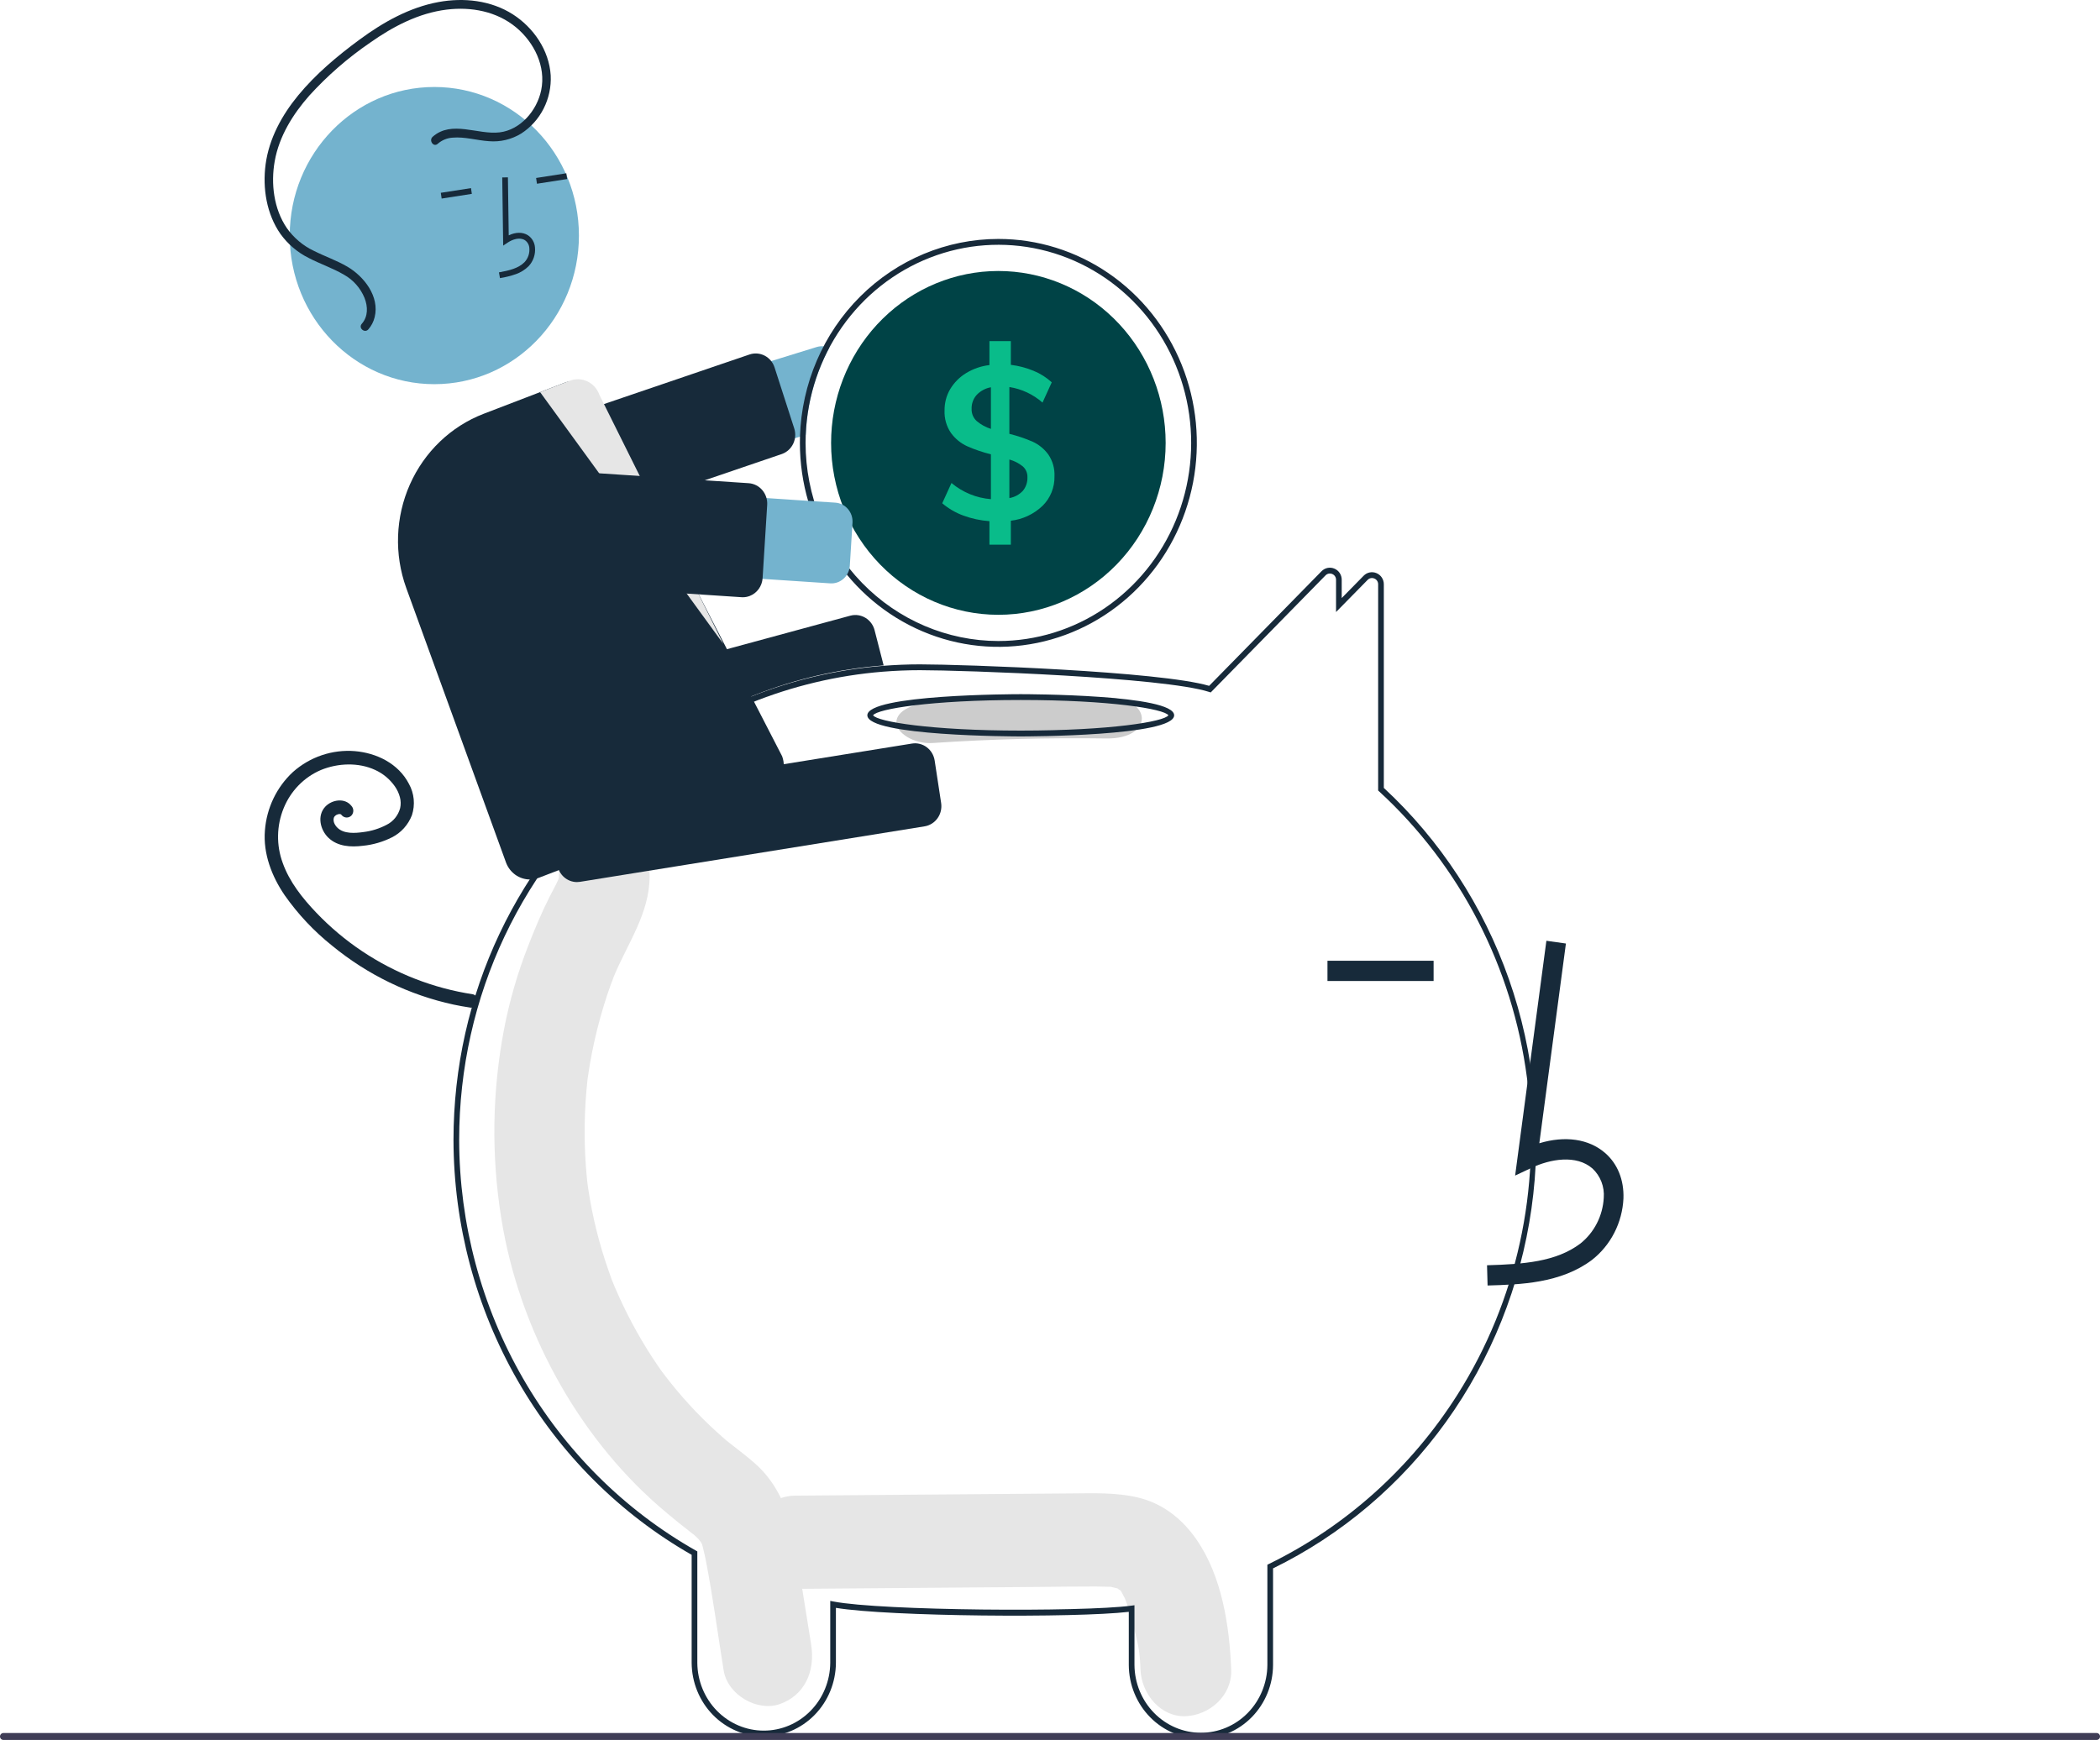 <svg width="549" height="455" viewBox="0 0 549 455" fill="none" xmlns="http://www.w3.org/2000/svg">
<path d="M312.755 402.528C308.959 397.064 303.82 393.065 297.36 391.569C291.726 390.264 285.933 390.487 280.206 390.532L207.795 391.106C201.594 391.155 195.648 396.678 195.936 403.297C196.222 409.86 201.148 415.54 207.795 415.487C229.007 415.319 250.218 415.151 271.429 414.983C276.43 414.943 281.434 414.851 286.435 414.868C287.558 414.871 288.676 414.932 289.798 414.945C290.07 414.948 290.266 414.946 290.404 414.94C290.439 414.951 290.469 414.961 290.514 414.974C291.099 415.139 291.699 415.253 292.288 415.409C292.082 415.416 292.67 415.793 292.965 415.921C293.006 416.003 293.092 416.149 293.237 416.374C293.438 416.763 294.035 417.943 294.06 417.906C294.956 420.236 295.696 422.627 296.274 425.062C297.652 430.432 297.955 431.554 298.153 436.592C298.404 442.955 303.429 449.085 310.013 448.782C316.223 448.496 322.141 443.417 321.872 436.592C321.419 425.091 319.455 412.172 312.755 402.528Z" fill="#E6E6E6"/>
<path d="M212.052 430.037C210.692 421.565 209.358 413.087 207.971 404.62C206.564 396.03 203.691 388.164 197.188 382.526C195.45 381.02 193.649 379.614 191.839 378.212C191.203 377.719 190.568 377.225 189.939 376.722C189.902 376.692 189.878 376.673 189.845 376.647C189.776 376.586 189.693 376.513 189.582 376.416C186.871 374.058 184.252 371.595 181.758 368.977C179.542 366.652 177.424 364.228 175.402 361.705C174.897 361.074 174.398 360.439 173.906 359.797C173.821 359.687 173.365 359.081 173.065 358.686C172.785 358.29 172.275 357.575 172.189 357.451C171.614 356.615 171.049 355.771 170.494 354.92C166.717 349.102 163.446 342.954 160.72 336.546C160.45 335.91 160.186 335.271 159.928 334.628C159.859 334.432 159.77 334.18 159.651 333.844C159.102 332.291 158.553 330.74 158.051 329.168C156.984 325.831 156.066 322.444 155.298 319.007C154.918 317.31 154.577 315.605 154.273 313.891C154.116 313.01 153.969 312.126 153.833 311.241C153.811 311.094 153.677 310.139 153.599 309.6C153.541 309.058 153.433 308.098 153.419 307.949C153.332 307.057 153.255 306.164 153.187 305.27C153.036 303.259 152.933 301.244 152.88 299.225C152.789 295.639 152.851 292.052 153.067 288.466C153.19 286.451 153.365 284.441 153.581 282.435C153.594 282.312 153.604 282.214 153.614 282.125C153.627 282.036 153.642 281.934 153.66 281.807C153.82 280.699 153.988 279.592 154.175 278.488C154.887 274.298 155.812 270.149 156.947 266.059C157.485 264.124 158.068 262.205 158.698 260.302C158.979 259.457 159.269 258.615 159.568 257.777C159.548 257.831 160.444 255.479 160.456 255.4C164.01 246.768 169.823 238.899 169.831 229.094C169.837 222.455 164.373 216.096 157.972 216.402C154.78 216.526 151.76 217.918 149.548 220.286C147.336 222.653 146.104 225.811 146.112 229.094C146.112 229.243 146.111 229.37 146.111 229.494C146.051 229.7 146.001 229.873 145.957 230.025C145.263 231.574 144.414 233.045 143.654 234.554C141.57 238.687 139.792 242.954 138.103 247.285C135.338 254.337 133.221 261.64 131.781 269.097C128.651 285.438 128.408 302.224 131.064 318.653C135.662 347.463 150.826 375.042 171.907 393.58C173.737 395.188 175.611 396.743 177.502 398.266C178.285 398.896 179.075 399.515 179.868 400.129C180.243 400.42 181.796 401.679 181.113 401.069C182.582 402.358 183.201 403.007 183.578 403.956C183.633 404.176 183.708 404.473 183.808 404.879C184.074 405.95 184.327 407.018 184.537 408.104C186.372 417.591 187.647 427.237 189.18 436.785C190.234 443.346 198.091 447.616 203.769 445.65C210.377 443.361 213.181 437.067 212.052 430.037Z" fill="#E6E6E6"/>
<path d="M313.955 454.644C308.974 454.657 304.192 452.639 300.657 449.033C297.122 445.426 295.123 440.525 295.098 435.405V421.499C280.935 423.129 232.434 422.751 218.531 420.455V434.849C218.494 439.965 216.491 444.858 212.958 448.462C209.426 452.065 204.651 454.088 199.674 454.088C194.698 454.088 189.923 452.065 186.39 448.462C182.858 444.858 180.855 439.965 180.818 434.849V406.588C161.988 395.835 146.29 380.112 135.345 361.041C124.4 341.97 118.604 320.242 118.556 298.1C118.556 260.133 135.294 224.716 164.48 200.929C183.457 185.411 206.513 176.078 230.688 174.13C233.969 173.865 237.27 173.731 240.5 173.731C251.88 173.731 303.221 175.538 316.103 179.348L345.476 149.388C345.907 148.942 346.459 148.637 347.059 148.514C347.66 148.391 348.283 148.455 348.848 148.697C349.418 148.93 349.905 149.335 350.247 149.858C350.589 150.381 350.769 150.998 350.764 151.628V156.391L356.483 150.569C356.914 150.122 357.465 149.817 358.065 149.694C358.666 149.571 359.288 149.634 359.853 149.877C360.423 150.11 360.911 150.514 361.254 151.038C361.596 151.561 361.776 152.178 361.771 152.809V206.04C376.51 219.699 387.743 236.884 394.476 256.072C401.209 275.26 403.233 295.86 400.369 316.045C397.504 336.229 389.841 355.376 378.056 371.788C366.272 388.201 350.731 401.371 332.811 410.133V435.405C332.787 440.525 330.788 445.426 327.253 449.033C323.718 452.639 318.935 454.657 313.955 454.644ZM296.581 419.771V435.405C296.618 440.117 298.465 444.622 301.719 447.94C304.974 451.258 309.371 453.12 313.955 453.12C318.538 453.12 322.936 451.258 326.19 447.94C329.445 444.622 331.291 440.117 331.329 435.405V409.17L331.752 408.964C351.86 399.156 368.929 383.811 381.066 364.634C396.531 340.162 402.963 310.808 399.197 281.884C395.431 252.96 381.716 226.377 360.535 206.947L360.288 206.72V152.809C360.294 152.481 360.201 152.16 360.023 151.888C359.846 151.616 359.591 151.407 359.294 151.288C358.999 151.158 358.672 151.123 358.357 151.188C358.042 151.252 357.753 151.413 357.529 151.649L349.281 160.046V151.628C349.287 151.3 349.194 150.979 349.016 150.707C348.838 150.435 348.584 150.226 348.287 150.107C347.991 149.978 347.663 149.943 347.348 150.008C347.033 150.073 346.743 150.234 346.519 150.471L316.517 181.072L316.091 180.935C304.116 177.082 251.966 175.255 240.5 175.255C237.309 175.255 234.046 175.388 230.804 175.649C206.923 177.574 184.147 186.793 165.402 202.123C136.572 225.619 120.038 260.601 120.038 298.1C120.087 320.046 125.852 341.579 136.734 360.46C147.616 379.342 163.217 394.885 181.918 405.473L182.3 405.691V434.849C182.338 439.56 184.186 444.065 187.44 447.382C190.694 450.699 195.091 452.56 199.674 452.56C204.257 452.56 208.655 450.699 211.909 447.382C215.163 444.065 217.01 439.56 217.049 434.849V418.631L217.927 418.801C230.42 421.217 283.029 421.598 295.743 419.884L296.581 419.771Z" fill="#172A3A"/>
<path d="M213.468 90.758L131.386 116.115C128.775 116.925 126.584 118.767 125.294 121.236C124.003 123.705 123.719 126.601 124.504 129.285C125.289 131.97 127.078 134.224 129.479 135.554C131.88 136.883 134.696 137.178 137.309 136.374L209.14 114.18L210.644 113.715C210.949 105.744 213.053 97.955 216.789 90.964C216.32 90.747 215.819 90.613 215.307 90.568C214.688 90.506 214.063 90.571 213.468 90.758Z" fill="#74B3CE"/>
<path d="M135.889 141.78C134.799 141.778 133.738 141.423 132.855 140.767C131.972 140.11 131.313 139.185 130.969 138.122L125.836 122.201C125.622 121.536 125.537 120.834 125.586 120.136C125.636 119.437 125.819 118.756 126.125 118.13C126.43 117.504 126.853 116.946 127.369 116.488C127.884 116.03 128.483 115.681 129.13 115.461L195.936 92.702C196.583 92.482 197.266 92.394 197.945 92.445C198.625 92.496 199.288 92.684 199.897 92.998C200.506 93.312 201.048 93.747 201.494 94.277C201.94 94.807 202.279 95.421 202.494 96.086L207.626 112.007C208.053 113.317 207.968 114.746 207.388 115.992C206.807 117.237 205.778 118.202 204.518 118.681C204.457 118.705 204.394 118.728 204.331 118.749L137.526 141.507C136.998 141.687 136.445 141.78 135.889 141.78Z" fill="#172A3A"/>
<path d="M261.002 62.483C247.519 62.489 234.567 67.887 224.887 77.536C215.207 87.184 209.559 100.326 209.139 114.18C209.125 114.721 209.117 115.269 209.117 115.818C209.117 126.366 212.16 136.678 217.862 145.449C223.563 154.22 231.666 161.056 241.147 165.092C250.628 169.129 261.06 170.185 271.125 168.127C281.189 166.069 290.434 160.99 297.691 153.531C304.947 146.072 309.889 136.569 311.891 126.223C313.893 115.877 312.865 105.153 308.938 95.407C305.011 85.662 298.361 77.332 289.828 71.472C281.296 65.611 271.264 62.483 261.002 62.483ZM261.002 167.628C247.639 167.614 234.827 162.151 225.378 152.438C215.928 142.724 210.614 129.554 210.6 115.818C210.6 115.109 210.615 114.408 210.644 113.715C211.046 103.566 214.34 93.762 220.119 85.522C225.897 77.283 233.904 70.971 243.144 67.372C252.384 63.773 262.45 63.045 272.089 65.279C281.728 67.513 290.516 72.61 297.36 79.937C304.204 87.264 308.801 96.497 310.581 106.488C312.361 116.479 311.244 126.788 307.37 136.132C303.496 145.476 297.035 153.443 288.791 159.043C280.547 164.643 270.884 167.629 261.002 167.628Z" fill="#172A3A"/>
<path d="M304.734 115.818C304.734 127.74 300.127 139.174 291.925 147.605C283.724 156.035 272.601 160.771 261.002 160.771C249.404 160.771 238.281 156.035 230.079 147.605C221.878 139.174 217.271 127.74 217.271 115.818C217.271 114.393 217.337 112.991 217.463 111.604C218.517 100.098 223.842 89.451 232.331 81.874C240.821 74.297 251.823 70.372 263.054 70.914C274.285 71.456 284.881 76.424 292.642 84.786C300.404 93.147 304.734 104.261 304.734 115.818Z" fill="#004346"/>
<path d="M274.026 118.804C272.965 117.372 271.571 116.237 269.971 115.505C267.998 114.65 265.96 113.962 263.878 113.448V101.212C267.079 101.708 270.08 103.114 272.543 105.273L274.96 99.977C273.57 98.705 271.974 97.691 270.245 96.983C268.329 96.185 266.317 95.655 264.264 95.406V89.204H258.668V95.467C256.507 95.716 254.422 96.436 252.553 97.577C250.864 98.605 249.442 100.037 248.409 101.753C247.423 103.427 246.912 105.35 246.934 107.307C246.838 109.427 247.436 111.52 248.632 113.25C249.733 114.748 251.186 115.933 252.856 116.694C254.861 117.574 256.934 118.28 259.053 118.804V130.53C255.277 130.238 251.678 128.762 248.743 126.302L246.327 131.605C247.968 133 249.834 134.088 251.841 134.82C254.04 135.629 256.338 136.121 258.668 136.283V142.432H264.264V136.169C267.372 135.819 270.287 134.446 272.573 132.252C273.579 131.26 274.375 130.064 274.908 128.739C275.441 127.414 275.701 125.99 275.671 124.557C275.764 122.504 275.185 120.479 274.026 118.804ZM259.053 112.153C257.69 111.728 256.423 111.029 255.325 110.096C254.89 109.698 254.546 109.206 254.318 108.655C254.09 108.105 253.983 107.509 254.005 106.911C253.965 105.554 254.45 104.236 255.354 103.246C256.357 102.208 257.65 101.518 259.053 101.273V112.153ZM267.392 128.367C266.446 129.363 265.215 130.023 263.878 130.248V120.161C265.156 120.513 266.351 121.127 267.392 121.966C267.786 122.313 268.1 122.746 268.309 123.234C268.518 123.722 268.618 124.253 268.6 124.786C268.651 126.093 268.22 127.372 267.392 128.367Z" fill="#09BC8A"/>
<path d="M138.271 206.307C137.125 206.305 136.012 205.914 135.104 205.196C134.196 204.477 133.544 203.471 133.25 202.333L130.455 191.46C130.105 190.093 130.297 188.64 130.988 187.419C131.68 186.197 132.814 185.307 134.143 184.945L222.303 160.998C223.634 160.641 225.047 160.84 226.235 161.552C227.423 162.264 228.288 163.43 228.641 164.796L231.009 174.008L230.565 174.043C207.955 175.85 186.321 184.277 168.223 198.326L168.095 198.39L139.588 206.131C139.158 206.248 138.716 206.307 138.271 206.307Z" fill="#172A3A"/>
<path d="M123.67 260.012C113.328 258.441 103.438 254.597 94.672 248.741C90.33 245.842 86.309 242.462 82.684 238.662C79.105 234.91 75.682 230.646 73.909 225.649C72.204 221.026 72.292 215.907 74.155 211.348C75.993 206.818 79.503 203.222 83.916 201.348C88.356 199.528 93.719 199.333 98.04 201.326C100.099 202.254 101.881 203.728 103.202 205.598C103.816 206.459 104.271 207.43 104.544 208.461C104.797 209.395 104.82 210.379 104.611 211.325C104.358 212.269 103.911 213.147 103.3 213.899C102.69 214.651 101.931 215.26 101.072 215.686C99.184 216.681 97.138 217.323 95.03 217.58C92.91 217.877 89.865 218.147 88.16 216.398C87.81 216.052 87.534 215.634 87.35 215.171C87.222 214.816 87.179 214.435 87.223 214.06C87.198 214.225 87.326 213.7 87.318 213.721C87.291 213.799 87.175 213.988 87.341 213.697C87.392 213.601 87.45 213.509 87.513 213.421C87.457 213.495 87.333 213.62 87.554 213.406C87.737 213.201 87.972 213.052 88.232 212.976C88.335 212.945 88.439 212.921 88.541 212.892C88.803 212.818 88.281 212.896 88.548 212.887C88.651 212.884 88.756 212.886 88.859 212.882C89.121 212.869 88.6 212.808 88.852 212.873C88.949 212.898 89.046 212.923 89.142 212.954C89.351 213.022 88.994 212.796 89.136 212.965C89.302 213.163 88.961 212.773 89.15 212.964C89.244 213.059 89.332 213.159 89.415 213.265C89.742 213.597 90.184 213.783 90.644 213.783C91.104 213.783 91.545 213.597 91.872 213.265C92.188 212.924 92.365 212.472 92.365 212.002C92.365 211.531 92.188 211.079 91.872 210.739C90.159 208.556 86.775 209.095 85.042 210.94C82.832 213.293 83.707 217.023 85.857 219.076C88.291 221.4 91.738 221.562 94.869 221.172C97.515 220.912 100.093 220.163 102.48 218.961C104.852 217.763 106.708 215.703 107.687 213.179C108.129 211.833 108.288 210.405 108.153 208.99C108.018 207.576 107.592 206.207 106.904 204.974C104.139 199.632 98.416 196.894 92.758 196.419C89.845 196.185 86.916 196.546 84.14 197.483C81.364 198.42 78.796 199.913 76.586 201.877C72.324 205.82 69.7 211.296 69.256 217.172C68.763 223.265 71.062 229.181 74.415 234.098C77.924 239.093 82.113 243.546 86.852 247.32C96.117 254.923 106.984 260.191 118.585 262.703C119.965 262.996 121.352 263.247 122.746 263.456C123.19 263.566 123.658 263.499 124.055 263.267C124.452 263.035 124.749 262.657 124.884 262.208C125.003 261.752 124.942 261.265 124.715 260.854C124.488 260.443 124.113 260.14 123.67 260.012L123.67 260.012Z" fill="#172A3A"/>
<path d="M289.247 182.39C274.095 182.17 258.991 182.565 243.934 183.576C238.788 183.921 234.335 185.791 234.335 188.934C234.335 191.561 238.752 194.639 243.934 194.291C258.983 193.281 274.087 192.886 289.247 193.106C301.606 193.285 301.598 182.569 289.247 182.39Z" fill="#CCCCCC"/>
<path d="M266.852 192.575C265.214 192.575 226.748 192.512 226.748 187.05C226.748 181.589 265.214 181.526 266.852 181.526C268.489 181.526 306.956 181.589 306.956 187.05C306.956 192.512 268.489 192.575 266.852 192.575ZM228.252 187.05C229.305 188.706 243.444 191.051 266.852 191.051C290.26 191.051 304.399 188.706 305.452 187.05C304.399 185.395 290.26 183.05 266.852 183.05C243.444 183.05 229.305 185.395 228.252 187.05V187.05Z" fill="#172A3A"/>
<path d="M388.896 336.159C397.411 335.916 408.009 335.612 416.173 329.482C418.605 327.581 420.602 325.157 422.026 322.38C423.45 319.602 424.266 316.538 424.416 313.402C424.583 308.561 422.881 304.335 419.624 301.506C415.36 297.802 409.133 296.933 402.423 298.96L409.375 246.732L404.271 246.013L396.098 307.414L400.36 305.404C405.301 303.074 412.084 301.888 416.299 305.55C417.334 306.507 418.14 307.697 418.655 309.026C419.17 310.356 419.38 311.79 419.268 313.216C419.143 315.55 418.531 317.829 417.472 319.898C416.414 321.966 414.934 323.776 413.134 325.205C406.781 329.975 398.333 330.591 388.753 330.866L388.896 336.159Z" fill="#172A3A"/>
<path d="M374.784 251.236H347.039V256.532H374.784V251.236Z" fill="#172A3A"/>
<path d="M150.826 230.662C149.591 230.658 148.398 230.202 147.46 229.376C146.523 228.55 145.902 227.407 145.709 226.153L144.015 215.043C143.804 213.646 144.14 212.22 144.951 211.077C145.761 209.934 146.979 209.169 148.338 208.948L238.419 194.44C239.779 194.222 241.166 194.568 242.278 195.401C243.389 196.234 244.134 197.486 244.348 198.883L246.042 209.993C246.253 211.391 245.917 212.817 245.107 213.96C244.296 215.102 243.078 215.868 241.719 216.088L151.638 230.597C151.37 230.64 151.098 230.662 150.826 230.662Z" fill="#172A3A"/>
<path d="M113.546 100.463C134.424 100.463 151.348 83.066 151.348 61.605C151.348 40.144 134.424 22.747 113.546 22.747C92.669 22.747 75.744 40.144 75.744 61.605C75.744 83.066 92.669 100.463 113.546 100.463Z" fill="#74B3CE"/>
<path d="M134.949 71.659C136.157 71.225 137.261 70.529 138.186 69.62C138.798 68.972 139.265 68.194 139.553 67.341C139.842 66.487 139.946 65.579 139.857 64.681C139.806 64.04 139.611 63.42 139.288 62.87C138.965 62.319 138.523 61.853 137.995 61.508C136.627 60.643 134.819 60.676 132.994 61.545L132.784 46.377L131.301 46.399L131.549 64.231L132.677 63.47C133.986 62.589 135.866 61.951 137.219 62.806C137.553 63.032 137.832 63.335 138.034 63.69C138.237 64.046 138.356 64.444 138.384 64.855C138.447 65.525 138.368 66.2 138.154 66.836C137.939 67.471 137.594 68.052 137.142 68.538C135.535 70.177 133.157 70.726 130.442 71.228L130.705 72.728C132.148 72.503 133.568 72.145 134.949 71.659Z" fill="#172A3A"/>
<path d="M148.048 45.313L140.154 46.541L140.376 48.048L148.27 46.819L148.048 45.313Z" fill="#172A3A"/>
<path d="M123.131 49.191L115.237 50.42L115.459 51.926L123.353 50.697L123.131 49.191Z" fill="#172A3A"/>
<path d="M138.528 229.983C137.168 229.98 135.842 229.551 134.725 228.754C133.608 227.957 132.754 226.83 132.276 225.522L106.212 153.772C103.027 144.973 103.367 135.234 107.158 126.691C110.95 118.149 117.882 111.502 126.436 108.208L147.628 100.073C148.448 99.757 149.32 99.61 150.195 99.641C151.07 99.672 151.93 99.881 152.727 100.255C153.521 100.62 154.236 101.144 154.831 101.796C155.426 102.448 155.889 103.216 156.192 104.054L204.472 197.758C204.786 198.603 204.933 199.503 204.907 200.407C204.881 201.311 204.681 202.201 204.319 203.025C203.956 203.849 203.439 204.591 202.797 205.209C202.155 205.827 201.4 206.309 200.576 206.625L140.859 229.547C140.113 229.834 139.324 229.982 138.528 229.983Z" fill="#172A3A"/>
<path d="M141.199 102.541L189.103 168.391L156.688 103.232C156.42 102.472 156.01 101.773 155.479 101.176C154.949 100.579 154.309 100.096 153.597 99.753C152.884 99.41 152.113 99.215 151.328 99.178C150.542 99.142 149.757 99.265 149.017 99.54L141.199 102.541Z" fill="#E6E6E6"/>
<path d="M217.049 152.55L131.516 146.886C130.168 146.797 128.85 146.436 127.637 145.823C126.425 145.21 125.342 144.358 124.45 143.315C123.558 142.272 122.875 141.058 122.439 139.744C122.004 138.429 121.824 137.039 121.911 135.654C121.998 134.268 122.349 132.913 122.945 131.667C123.541 130.421 124.371 129.307 125.385 128.39C126.4 127.474 127.581 126.771 128.859 126.323C130.138 125.875 131.49 125.691 132.838 125.78L218.371 131.443C219.003 131.485 219.62 131.654 220.188 131.941C220.755 132.228 221.263 132.627 221.68 133.116C222.098 133.604 222.418 134.172 222.622 134.788C222.826 135.404 222.91 136.054 222.87 136.704L222.166 147.926C222.084 149.237 221.499 150.46 220.539 151.327C219.579 152.194 218.324 152.634 217.049 152.55Z" fill="#74B3CE"/>
<path d="M194.193 156.181C194.08 156.181 193.967 156.177 193.853 156.169H193.853L123.619 151.519C122.939 151.474 122.274 151.292 121.662 150.983C121.051 150.674 120.505 150.244 120.055 149.718C119.605 149.192 119.26 148.58 119.041 147.917C118.821 147.254 118.73 146.553 118.774 145.854L119.975 126.686C120.019 125.987 120.196 125.303 120.497 124.675C120.798 124.046 121.216 123.485 121.728 123.022C122.24 122.56 122.835 122.206 123.48 121.98C124.125 121.754 124.807 121.661 125.487 121.706L195.722 126.356C197.094 126.449 198.375 127.097 199.283 128.159C200.191 129.221 200.653 130.61 200.566 132.021L199.365 151.19C199.299 152.217 198.946 153.203 198.348 154.029C197.75 154.855 196.933 155.486 195.995 155.846C195.419 156.068 194.808 156.181 194.193 156.181Z" fill="#172A3A"/>
<path d="M113.113 35.765C118.086 31.368 124.915 35.301 130.618 34.613C136.074 33.954 140.383 28.923 141.483 23.578C142.767 17.343 139.619 11.096 134.978 7.208C129.895 2.95 123.154 1.728 116.766 2.515C109.444 3.418 102.749 6.926 96.74 11.17C90.941 15.139 85.608 19.784 80.848 25.013C76.585 29.853 72.973 35.621 71.82 42.133C70.772 48.052 71.572 54.61 74.975 59.623C76.78 62.193 79.199 64.241 81.998 65.57C84.916 67.043 88.03 68.097 90.857 69.762C95.132 72.281 99.287 77.502 97.948 82.936C97.661 84.124 97.094 85.22 96.298 86.129C95.341 87.221 93.616 85.778 94.575 84.683C96.26 82.761 96.193 80.197 95.296 77.902C94.228 75.316 92.338 73.179 89.934 71.842C86.974 70.102 83.707 69.029 80.673 67.444C77.77 65.997 75.249 63.85 73.327 61.186C69.696 56 68.61 49.25 69.433 43.006C70.325 36.249 73.702 30.109 77.936 24.963C82.543 19.363 88.203 14.623 93.985 10.365C100.189 5.796 107.043 1.933 114.628 0.536C121.203 -0.675 128.329 0.071 134.078 3.754C139.445 7.192 143.56 13.105 143.969 19.713C144.116 22.72 143.481 25.713 142.129 28.383C140.778 31.054 138.758 33.306 136.278 34.908C133.734 36.473 130.776 37.177 127.821 36.922C124.662 36.714 121.501 35.719 118.322 35.996C116.883 36.085 115.512 36.655 114.417 37.617C113.33 38.578 112.035 36.718 113.113 35.765V35.765Z" fill="#172A3A"/>
<path d="M548.117 455H0.883C0.649 454.999 0.425 454.903 0.26 454.733C0.095 454.563 0.003 454.333 0.003 454.093C0.003 453.853 0.095 453.622 0.26 453.452C0.425 453.282 0.649 453.186 0.883 453.186H548.117C548.352 453.186 548.576 453.281 548.742 453.451C548.907 453.621 549 453.852 549 454.093C549 454.333 548.907 454.564 548.742 454.734C548.576 454.904 548.352 455 548.117 455Z" fill="#3F3D56"/>
</svg>
